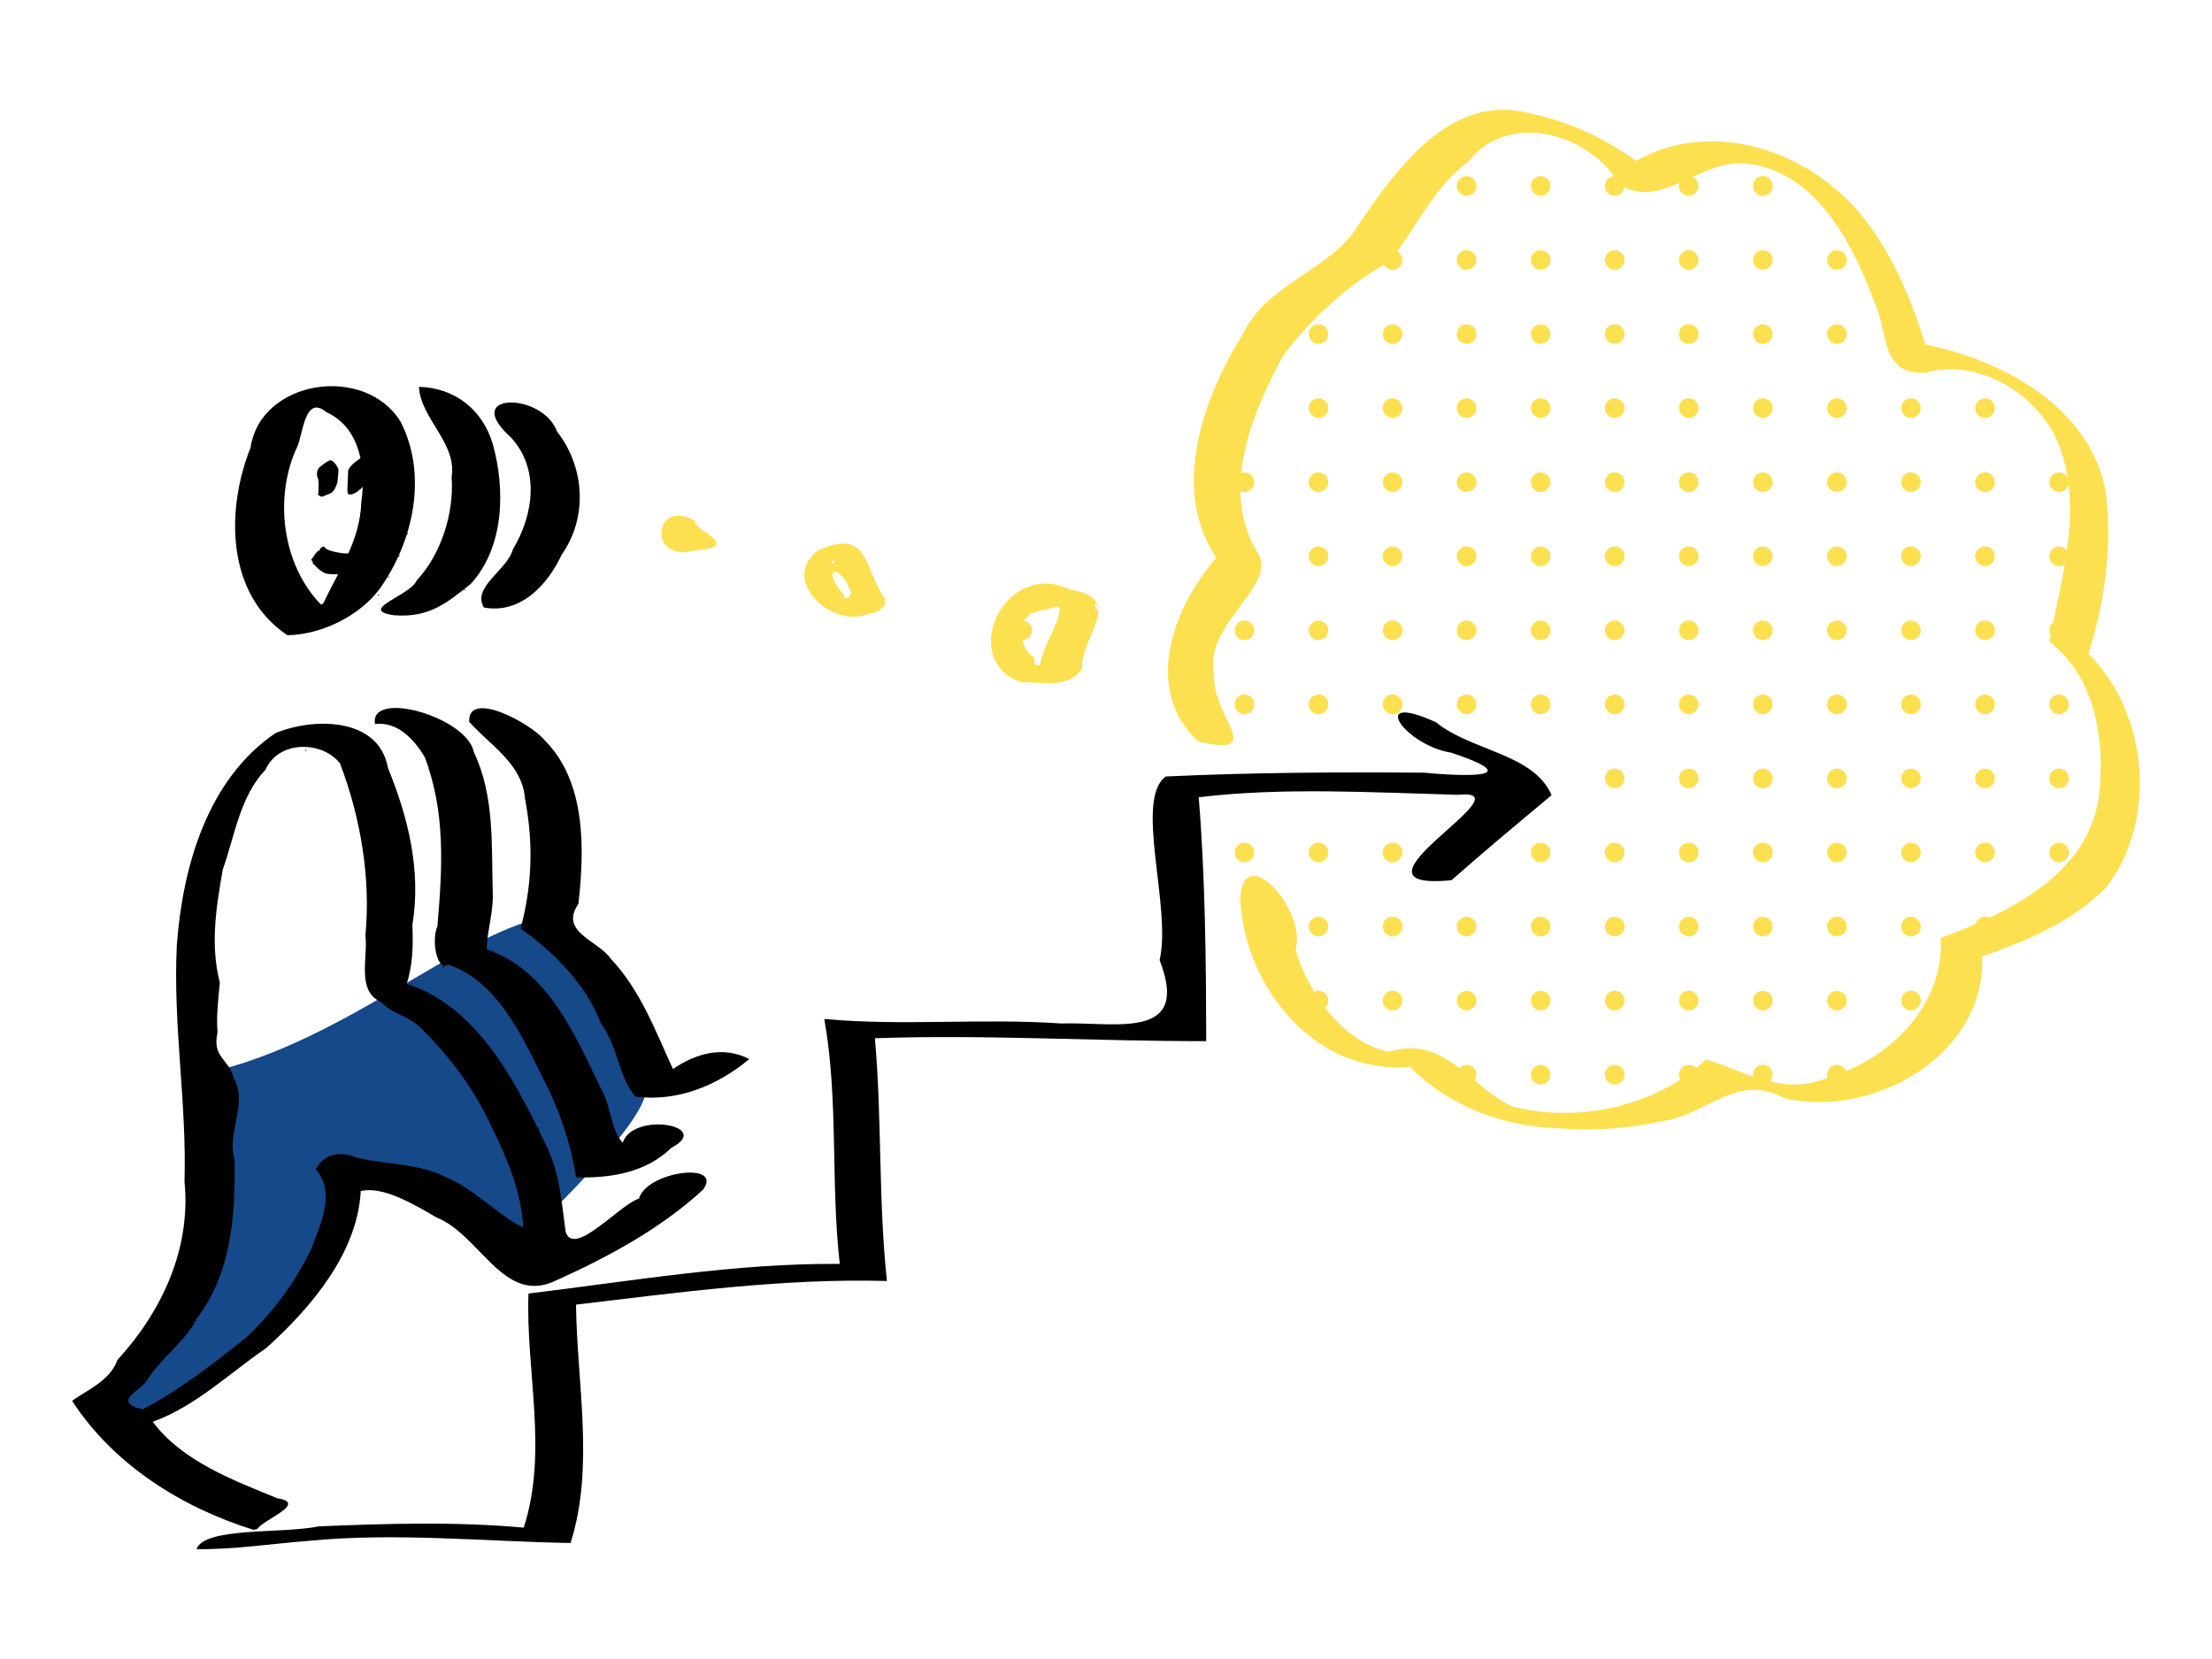 <?xml version="1.0" encoding="UTF-8" standalone="no"?>
<svg
   id="svg8"
   version="1.1"
   viewBox="0 0 211.667 158.75"
   height="600"
   width="800"
   >
  <g
     transform="translate(-79.375,-138.25)"
     id="layer1">
    <path
       style="fill:#16498a;fill-opacity:1;stroke-width:1.271"
       d="m 42.265,511.139 c -0.454,-0.735 0.891,-3.166 2.989,-5.403 17.734,-18.906 29.028,-33.266 33.436,-45.809 3.231,-9.193 5.595,-28.803 4.677,-38.788 -0.399,-4.338 -0.115,-11.352 0.631,-15.588 1.65,-9.369 -1.247,-12.821 -5.462,-19.033 46.408,-11.613 86.488,-48.288 117.266,-55.242 12.789,7.218 27.599,40.122 37.07,60.623 4.799,10.387 -43.427,54.953 -44.655,56.181 -0.307,0.307 -5.335,-6.912 -11.172,-11.154 -13.686,-9.943 -19.407,-12.385 -34.781,-14.84 -22.728,-3.63 -20.526,-5.623 -23.863,-2.921 -3.042,2.463 -3.047,2.513 -0.898,7.886 1.991,4.975 4.006,6.02 2.198,13.081 -5.705,22.268 -28.548,48.08 -58.336,67.563 -10.385,6.792 -17.558,5.936 -19.099,3.443 z"
       id="path3093"
       transform="matrix(0.265,0,0,0.265,79.375,138.25)"
       />
    <path
       
       style="fill:#fde050;fill-opacity:1;stroke-width:1"
       d="m 228.844,246.23 c -5.437,-0.077 -10.805,-2.101 -14.551,-5.904 -9.066,0.819 -15.872,-7.63 -16.239,-16.122 0.327,-5.592 6.403,1.128 5.293,4.926 1.264,4.261 4.513,8.806 8.915,9.776 5.292,-1.676 7.708,3.239 11.726,5.194 6.248,1.667 13.899,0.073 18.642,-4.486 3.9,1.232 7.548,3.659 11.908,1.642 5.774,-1.667 10.918,-6.972 10.545,-13.241 6.311,-2.387 13.973,-5.888 15.114,-13.399 0.681,-5.293 -0.24,-11.575 -4.717,-14.951 1.217,-6.43 3.655,-14.072 0.22,-20.272 -2.452,-4.139 -7.493,-6.766 -12.155,-5.467 -4.194,0.104 -3.452,-3.58 -4.666,-6.416 -2.108,-5.644 -5.434,-12.588 -12.044,-13.57 -4.573,-0.775 -8.48,4.627 -12.516,1.929 -2.772,-4.822 -10.567,-7.128 -14.447,-2.14 -3.352,2.47 -5.066,6.472 -7.588,9.614 -3.501,1.799 -7.467,5.363 -10.109,8.912 -3.049,5.608 -6.148,13.107 -2.355,19.051 1.708,3.032 -5.415,6.89 -4.261,11.526 -0.287,3.867 5.193,7.972 -1.511,6.363 -5.385,-4.882 -2.399,-12.948 1.725,-17.558 -4.398,-6.566 -1.29,-15.25 2.488,-21.356 2.416,-5.058 8.58,-6.17 11.127,-10.56 3.692,-5.403 8.874,-12.684 16.47,-10.599 3.656,0.733 7.099,2.387 10.082,4.528 7.538,-4.267 17.042,-0.792 21.971,5.714 2.675,3.504 4.418,7.654 5.693,11.848 7.425,1.489 15.782,6.021 17.266,14.062 0.659,5.234 -0.096,10.667 -1.653,15.546 5.742,5.642 6.668,15.976 1.666,22.385 -3.235,3.246 -7.612,5.118 -11.841,6.561 0.416,9.407 -10.422,15.556 -18.91,13.573 -4.495,-2.511 -7.417,1.601 -11.718,2.203 -3.145,0.683 -6.361,0.933 -9.572,0.689 z m -51.695,-42.684 c -6.201,-2.023 -1.646,-11.937 4.665,-8.862 5.364,0.797 0.871,4.683 1.101,7.561 -1.359,1.975 -3.792,1.217 -5.766,1.3 z m 1.799,-1.746 c 0.046,-1.517 2.652,-5.42 1.579,-5.529 -2.278,0.757 -2.067,0.027 -3.695,1.913 1.527,-1.251 -0.783,1.291 1.368,2.887 0.312,0.236 -0.013,1.184 0.749,0.729 z m -1.13,-4.409 c 0.498,-0.777 -0.175,-0.482 0,-1e-5 z m -1.349,1.451 c -0.121,0.069 0.112,0.381 0,0 z m 7.928,-2.453 c -0.413,-1.127 -0.161,0.762 0,0 z m -21.97,0.603 c -3.492,1.473 -8.524,-3.362 -4.728,-6.103 4.973,-2.226 4.387,2.068 6.329,4.579 0.386,0.972 -0.89,1.464 -1.6,1.525 z m -1.578,-1.983 c -1.001,-2.834 -3.028,-2.62 -0.805,0.086 0.151,0.327 0.287,0.77 0.805,-0.086 z m -1.496,-2.646 c -0.084,-0.253 -0.17,0.246 0,0 z m -0.192,-0.233 c 0.129,-0.665 -0.582,0.267 0,0 z m -13.196,-1.227 c -4.72,1.378 -4.049,-5.186 -0.064,-2.791 -0.358,0.782 4.74,2.468 0.064,2.791 z"
       id="path814"
        />
    <g
       id="g7538"
       transform="translate(393.403,-40.472)"
       style="fill:#fde050;fill-opacity:1">
      <circle
         r="0.938"
         cy="239.036"
         cx="-216.207"
         id="circle7680"
         style="fill:#fde050;fill-opacity:1;stroke:none;stroke-width:35;stroke-miterlimit:4;stroke-dasharray:none;stroke-opacity:1" />
      <circle
         r="0.938"
         cy="217.776"
         cx="-194.947"
         id="circle7794"
         style="fill:#fde050;fill-opacity:1;stroke:none;stroke-width:35;stroke-miterlimit:4;stroke-dasharray:none;stroke-opacity:1" />
      <circle
         r="0.938"
         cy="224.863"
         cx="-194.947"
         id="circle7796"
         style="fill:#fde050;fill-opacity:1;stroke:none;stroke-width:35;stroke-miterlimit:4;stroke-dasharray:none;stroke-opacity:1" />
      <circle
         r="0.938"
         cy="231.95"
         cx="-194.947"
         id="circle7798"
         style="fill:#fde050;fill-opacity:1;stroke:none;stroke-width:35;stroke-miterlimit:4;stroke-dasharray:none;stroke-opacity:1" />
      <circle
         r="0.938"
         cy="239.036"
         cx="-194.947"
         id="circle7800"
         style="fill:#fde050;fill-opacity:1;stroke:none;stroke-width:35;stroke-miterlimit:4;stroke-dasharray:none;stroke-opacity:1" />
      <circle
         r="0.938"
         cy="246.123"
         cx="-194.947"
         id="circle7802"
         style="fill:#fde050;fill-opacity:1;stroke:none;stroke-width:35;stroke-miterlimit:4;stroke-dasharray:none;stroke-opacity:1" />
      <circle
         r="0.938"
         cy="260.296"
         cx="-194.947"
         id="circle7806"
         style="fill:#fde050;fill-opacity:1;stroke:none;stroke-width:35;stroke-miterlimit:4;stroke-dasharray:none;stroke-opacity:1" />
      <circle
         r="0.938"
         cy="210.69"
         cx="-187.861"
         id="circle7832"
         style="fill:#fde050;fill-opacity:1;stroke:none;stroke-width:35;stroke-miterlimit:4;stroke-dasharray:none;stroke-opacity:1" />
      <circle
         r="0.938"
         cy="217.776"
         cx="-187.861"
         id="circle7834"
         style="fill:#fde050;fill-opacity:1;stroke:none;stroke-width:35;stroke-miterlimit:4;stroke-dasharray:none;stroke-opacity:1" />
      <circle
         r="0.938"
         cy="224.863"
         cx="-187.861"
         id="circle7836"
         style="fill:#fde050;fill-opacity:1;stroke:none;stroke-width:35;stroke-miterlimit:4;stroke-dasharray:none;stroke-opacity:1" />
      <circle
         r="0.938"
         cy="231.95"
         cx="-187.861"
         id="circle7838"
         style="fill:#fde050;fill-opacity:1;stroke:none;stroke-width:35;stroke-miterlimit:4;stroke-dasharray:none;stroke-opacity:1" />
      <circle
         r="0.938"
         cy="239.036"
         cx="-187.861"
         id="circle7840"
         style="fill:#fde050;fill-opacity:1;stroke:none;stroke-width:35;stroke-miterlimit:4;stroke-dasharray:none;stroke-opacity:1" />
      <circle
         r="0.938"
         cy="246.123"
         cx="-187.861"
         id="circle7842"
         style="fill:#fde050;fill-opacity:1;stroke:none;stroke-width:35;stroke-miterlimit:4;stroke-dasharray:none;stroke-opacity:1" />
      <circle
         r="0.938"
         cy="260.296"
         cx="-187.861"
         id="circle7846"
         style="fill:#fde050;fill-opacity:1;stroke:none;stroke-width:35;stroke-miterlimit:4;stroke-dasharray:none;stroke-opacity:1" />
      <circle
         r="0.938"
         cy="267.383"
         cx="-187.861"
         id="circle7848"
         style="fill:#fde050;fill-opacity:1;stroke:none;stroke-width:35;stroke-miterlimit:4;stroke-dasharray:none;stroke-opacity:1" />
      <circle
         r="0.938"
         cy="274.469"
         cx="-187.861"
         id="circle7850"
         style="fill:#fde050;fill-opacity:1;stroke:none;stroke-width:35;stroke-miterlimit:4;stroke-dasharray:none;stroke-opacity:1" />
      <circle
         r="0.938"
         cy="203.603"
         cx="-180.774"
         id="circle7870"
         style="fill:#fde050;fill-opacity:1;stroke:none;stroke-width:35;stroke-miterlimit:4;stroke-dasharray:none;stroke-opacity:1" />
      <circle
         r="0.938"
         cy="210.69"
         cx="-180.774"
         id="circle7872"
         style="fill:#fde050;fill-opacity:1;stroke:none;stroke-width:35;stroke-miterlimit:4;stroke-dasharray:none;stroke-opacity:1" />
      <circle
         r="0.938"
         cy="217.776"
         cx="-180.774"
         id="circle7874"
         style="fill:#fde050;fill-opacity:1;stroke:none;stroke-width:35;stroke-miterlimit:4;stroke-dasharray:none;stroke-opacity:1" />
      <circle
         r="0.938"
         cy="224.863"
         cx="-180.774"
         id="circle7876"
         style="fill:#fde050;fill-opacity:1;stroke:none;stroke-width:35;stroke-miterlimit:4;stroke-dasharray:none;stroke-opacity:1" />
      <circle
         r="0.938"
         cy="231.95"
         cx="-180.774"
         id="circle7878"
         style="fill:#fde050;fill-opacity:1;stroke:none;stroke-width:35;stroke-miterlimit:4;stroke-dasharray:none;stroke-opacity:1" />
      <circle
         r="0.938"
         cy="239.036"
         cx="-180.774"
         id="circle7880"
         style="fill:#fde050;fill-opacity:1;stroke:none;stroke-width:35;stroke-miterlimit:4;stroke-dasharray:none;stroke-opacity:1" />
      <circle
         r="0.938"
         cy="246.123"
         cx="-180.774"
         id="circle7882"
         style="fill:#fde050;fill-opacity:1;stroke:none;stroke-width:35;stroke-miterlimit:4;stroke-dasharray:none;stroke-opacity:1" />
      <circle
         r="0.938"
         cy="260.296"
         cx="-180.774"
         id="circle7886"
         style="fill:#fde050;fill-opacity:1;stroke:none;stroke-width:35;stroke-miterlimit:4;stroke-dasharray:none;stroke-opacity:1" />
      <circle
         r="0.938"
         cy="267.383"
         cx="-180.774"
         id="circle7888"
         style="fill:#fde050;fill-opacity:1;stroke:none;stroke-width:35;stroke-miterlimit:4;stroke-dasharray:none;stroke-opacity:1" />
      <circle
         r="0.938"
         cy="274.469"
         cx="-180.774"
         id="circle7890"
         style="fill:#fde050;fill-opacity:1;stroke:none;stroke-width:35;stroke-miterlimit:4;stroke-dasharray:none;stroke-opacity:1" />
      <circle
         r="0.938"
         cy="196.517"
         cx="-173.687"
         id="circle7908"
         style="fill:#fde050;fill-opacity:1;stroke:none;stroke-width:35;stroke-miterlimit:4;stroke-dasharray:none;stroke-opacity:1" />
      <circle
         r="0.938"
         cy="203.603"
         cx="-173.687"
         id="circle7910"
         style="fill:#fde050;fill-opacity:1;stroke:none;stroke-width:35;stroke-miterlimit:4;stroke-dasharray:none;stroke-opacity:1" />
      <circle
         r="0.938"
         cy="210.69"
         cx="-173.687"
         id="circle7912"
         style="fill:#fde050;fill-opacity:1;stroke:none;stroke-width:35;stroke-miterlimit:4;stroke-dasharray:none;stroke-opacity:1" />
      <circle
         r="0.938"
         cy="217.776"
         cx="-173.687"
         id="circle7914"
         style="fill:#fde050;fill-opacity:1;stroke:none;stroke-width:35;stroke-miterlimit:4;stroke-dasharray:none;stroke-opacity:1" />
      <circle
         r="0.938"
         cy="224.863"
         cx="-173.687"
         id="circle7916"
         style="fill:#fde050;fill-opacity:1;stroke:none;stroke-width:35;stroke-miterlimit:4;stroke-dasharray:none;stroke-opacity:1" />
      <circle
         r="0.938"
         cy="231.95"
         cx="-173.687"
         id="circle7918"
         style="fill:#fde050;fill-opacity:1;stroke:none;stroke-width:35;stroke-miterlimit:4;stroke-dasharray:none;stroke-opacity:1" />
      <circle
         r="0.938"
         cy="239.036"
         cx="-173.687"
         id="circle7920"
         style="fill:#fde050;fill-opacity:1;stroke:none;stroke-width:35;stroke-miterlimit:4;stroke-dasharray:none;stroke-opacity:1" />
      <circle
         r="0.938"
         cy="246.123"
         cx="-173.687"
         id="circle7922"
         style="fill:#fde050;fill-opacity:1;stroke:none;stroke-width:35;stroke-miterlimit:4;stroke-dasharray:none;stroke-opacity:1" />
      <circle
         r="0.938"
         cy="260.296"
         cx="-173.687"
         id="circle7926"
         style="fill:#fde050;fill-opacity:1;stroke:none;stroke-width:35;stroke-miterlimit:4;stroke-dasharray:none;stroke-opacity:1" />
      <circle
         r="0.938"
         cy="267.383"
         cx="-173.687"
         id="circle7928"
         style="fill:#fde050;fill-opacity:1;stroke:none;stroke-width:35;stroke-miterlimit:4;stroke-dasharray:none;stroke-opacity:1" />
      <circle
         r="0.938"
         cy="274.469"
         cx="-173.687"
         id="circle7930"
         style="fill:#fde050;fill-opacity:1;stroke:none;stroke-width:35;stroke-miterlimit:4;stroke-dasharray:none;stroke-opacity:1" />
      <circle
         r="0.938"
         cy="281.556"
         cx="-173.687"
         id="circle7932"
         style="fill:#fde050;fill-opacity:1;stroke:none;stroke-width:35;stroke-miterlimit:4;stroke-dasharray:none;stroke-opacity:1" />
      <circle
         r="0.938"
         cy="196.517"
         cx="-166.601"
         id="circle7948"
         style="fill:#fde050;fill-opacity:1;stroke:none;stroke-width:35;stroke-miterlimit:4;stroke-dasharray:none;stroke-opacity:1" />
      <circle
         r="0.938"
         cy="203.603"
         cx="-166.601"
         id="circle7950"
         style="fill:#fde050;fill-opacity:1;stroke:none;stroke-width:35;stroke-miterlimit:4;stroke-dasharray:none;stroke-opacity:1" />
      <circle
         r="0.938"
         cy="210.69"
         cx="-166.601"
         id="circle7952"
         style="fill:#fde050;fill-opacity:1;stroke:none;stroke-width:35;stroke-miterlimit:4;stroke-dasharray:none;stroke-opacity:1" />
      <circle
         r="0.938"
         cy="217.776"
         cx="-166.601"
         id="circle7954"
         style="fill:#fde050;fill-opacity:1;stroke:none;stroke-width:35;stroke-miterlimit:4;stroke-dasharray:none;stroke-opacity:1" />
      <circle
         r="0.938"
         cy="224.863"
         cx="-166.601"
         id="circle7956"
         style="fill:#fde050;fill-opacity:1;stroke:none;stroke-width:35;stroke-miterlimit:4;stroke-dasharray:none;stroke-opacity:1" />
      <circle
         r="0.938"
         cy="231.95"
         cx="-166.601"
         id="circle7958"
         style="fill:#fde050;fill-opacity:1;stroke:none;stroke-width:35;stroke-miterlimit:4;stroke-dasharray:none;stroke-opacity:1" />
      <circle
         r="0.938"
         cy="239.036"
         cx="-166.601"
         id="circle7960"
         style="fill:#fde050;fill-opacity:1;stroke:none;stroke-width:35;stroke-miterlimit:4;stroke-dasharray:none;stroke-opacity:1" />
      <circle
         r="0.938"
         cy="246.123"
         cx="-166.601"
         id="circle7962"
         style="fill:#fde050;fill-opacity:1;stroke:none;stroke-width:35;stroke-miterlimit:4;stroke-dasharray:none;stroke-opacity:1" />
      <circle
         r="0.938"
         cy="260.296"
         cx="-166.601"
         id="circle7966"
         style="fill:#fde050;fill-opacity:1;stroke:none;stroke-width:35;stroke-miterlimit:4;stroke-dasharray:none;stroke-opacity:1" />
      <circle
         r="0.938"
         cy="267.383"
         cx="-166.601"
         id="circle7968"
         style="fill:#fde050;fill-opacity:1;stroke:none;stroke-width:35;stroke-miterlimit:4;stroke-dasharray:none;stroke-opacity:1" />
      <circle
         r="0.938"
         cy="274.469"
         cx="-166.601"
         id="circle7970"
         style="fill:#fde050;fill-opacity:1;stroke:none;stroke-width:35;stroke-miterlimit:4;stroke-dasharray:none;stroke-opacity:1" />
      <circle
         r="0.938"
         cy="281.556"
         cx="-166.601"
         id="circle7972"
         style="fill:#fde050;fill-opacity:1;stroke:none;stroke-width:35;stroke-miterlimit:4;stroke-dasharray:none;stroke-opacity:1" />
      <circle
         r="0.938"
         cy="196.517"
         cx="-159.514"
         id="circle7988"
         style="fill:#fde050;fill-opacity:1;stroke:none;stroke-width:35;stroke-miterlimit:4;stroke-dasharray:none;stroke-opacity:1" />
      <circle
         r="0.938"
         cy="203.603"
         cx="-159.514"
         id="circle7990"
         style="fill:#fde050;fill-opacity:1;stroke:none;stroke-width:35;stroke-miterlimit:4;stroke-dasharray:none;stroke-opacity:1" />
      <circle
         r="0.938"
         cy="210.69"
         cx="-159.514"
         id="circle7992"
         style="fill:#fde050;fill-opacity:1;stroke:none;stroke-width:35;stroke-miterlimit:4;stroke-dasharray:none;stroke-opacity:1" />
      <circle
         r="0.938"
         cy="217.776"
         cx="-159.514"
         id="circle7994"
         style="fill:#fde050;fill-opacity:1;stroke:none;stroke-width:35;stroke-miterlimit:4;stroke-dasharray:none;stroke-opacity:1" />
      <circle
         r="0.938"
         cy="224.863"
         cx="-159.514"
         id="circle7996"
         style="fill:#fde050;fill-opacity:1;stroke:none;stroke-width:35;stroke-miterlimit:4;stroke-dasharray:none;stroke-opacity:1" />
      <circle
         r="0.938"
         cy="231.95"
         cx="-159.514"
         id="circle7998"
         style="fill:#fde050;fill-opacity:1;stroke:none;stroke-width:35;stroke-miterlimit:4;stroke-dasharray:none;stroke-opacity:1" />
      <circle
         r="0.938"
         cy="239.036"
         cx="-159.514"
         id="circle8000"
         style="fill:#fde050;fill-opacity:1;stroke:none;stroke-width:35;stroke-miterlimit:4;stroke-dasharray:none;stroke-opacity:1" />
      <circle
         r="0.938"
         cy="246.123"
         cx="-159.514"
         id="circle8002"
         style="fill:#fde050;fill-opacity:1;stroke:none;stroke-width:35;stroke-miterlimit:4;stroke-dasharray:none;stroke-opacity:1" />
      <circle
         r="0.938"
         cy="253.209"
         cx="-159.514"
         id="circle8004"
         style="fill:#fde050;fill-opacity:1;stroke:none;stroke-width:35;stroke-miterlimit:4;stroke-dasharray:none;stroke-opacity:1" />
      <circle
         r="0.938"
         cy="260.296"
         cx="-159.514"
         id="circle8006"
         style="fill:#fde050;fill-opacity:1;stroke:none;stroke-width:35;stroke-miterlimit:4;stroke-dasharray:none;stroke-opacity:1" />
      <circle
         r="0.938"
         cy="267.383"
         cx="-159.514"
         id="circle8008"
         style="fill:#fde050;fill-opacity:1;stroke:none;stroke-width:35;stroke-miterlimit:4;stroke-dasharray:none;stroke-opacity:1" />
      <circle
         r="0.938"
         cy="274.469"
         cx="-159.514"
         id="circle8010"
         style="fill:#fde050;fill-opacity:1;stroke:none;stroke-width:35;stroke-miterlimit:4;stroke-dasharray:none;stroke-opacity:1" />
      <circle
         r="0.938"
         cy="281.556"
         cx="-159.514"
         id="circle8012"
         style="fill:#fde050;fill-opacity:1;stroke:none;stroke-width:35;stroke-miterlimit:4;stroke-dasharray:none;stroke-opacity:1" />
      <circle
         r="0.938"
         cy="196.517"
         cx="-152.428"
         id="circle8028"
         style="fill:#fde050;fill-opacity:1;stroke:none;stroke-width:35;stroke-miterlimit:4;stroke-dasharray:none;stroke-opacity:1" />
      <circle
         r="0.938"
         cy="203.603"
         cx="-152.428"
         id="circle8030"
         style="fill:#fde050;fill-opacity:1;stroke:none;stroke-width:35;stroke-miterlimit:4;stroke-dasharray:none;stroke-opacity:1" />
      <circle
         r="0.938"
         cy="210.69"
         cx="-152.428"
         id="circle8032"
         style="fill:#fde050;fill-opacity:1;stroke:none;stroke-width:35;stroke-miterlimit:4;stroke-dasharray:none;stroke-opacity:1" />
      <circle
         r="0.938"
         cy="217.776"
         cx="-152.428"
         id="circle8034"
         style="fill:#fde050;fill-opacity:1;stroke:none;stroke-width:35;stroke-miterlimit:4;stroke-dasharray:none;stroke-opacity:1" />
      <circle
         r="0.938"
         cy="224.863"
         cx="-152.428"
         id="circle8036"
         style="fill:#fde050;fill-opacity:1;stroke:none;stroke-width:35;stroke-miterlimit:4;stroke-dasharray:none;stroke-opacity:1" />
      <circle
         r="0.938"
         cy="231.95"
         cx="-152.428"
         id="circle8038"
         style="fill:#fde050;fill-opacity:1;stroke:none;stroke-width:35;stroke-miterlimit:4;stroke-dasharray:none;stroke-opacity:1" />
      <circle
         r="0.938"
         cy="239.036"
         cx="-152.428"
         id="circle8040"
         style="fill:#fde050;fill-opacity:1;stroke:none;stroke-width:35;stroke-miterlimit:4;stroke-dasharray:none;stroke-opacity:1" />
      <circle
         r="0.938"
         cy="246.123"
         cx="-152.428"
         id="circle8042"
         style="fill:#fde050;fill-opacity:1;stroke:none;stroke-width:35;stroke-miterlimit:4;stroke-dasharray:none;stroke-opacity:1" />
      <circle
         r="0.938"
         cy="253.209"
         cx="-152.428"
         id="circle8044"
         style="fill:#fde050;fill-opacity:1;stroke:none;stroke-width:35;stroke-miterlimit:4;stroke-dasharray:none;stroke-opacity:1" />
      <circle
         r="0.938"
         cy="260.296"
         cx="-152.428"
         id="circle8046"
         style="fill:#fde050;fill-opacity:1;stroke:none;stroke-width:35;stroke-miterlimit:4;stroke-dasharray:none;stroke-opacity:1" />
      <circle
         r="0.938"
         cy="267.383"
         cx="-152.428"
         id="circle8048"
         style="fill:#fde050;fill-opacity:1;stroke:none;stroke-width:35;stroke-miterlimit:4;stroke-dasharray:none;stroke-opacity:1" />
      <circle
         r="0.938"
         cy="274.469"
         cx="-152.428"
         id="circle8050"
         style="fill:#fde050;fill-opacity:1;stroke:none;stroke-width:35;stroke-miterlimit:4;stroke-dasharray:none;stroke-opacity:1" />
      <circle
         r="0.938"
         cy="281.556"
         cx="-152.428"
         id="circle8052"
         style="fill:#fde050;fill-opacity:1;stroke:none;stroke-width:35;stroke-miterlimit:4;stroke-dasharray:none;stroke-opacity:1" />
      <circle
         r="0.938"
         cy="196.517"
         cx="-145.341"
         id="circle8068"
         style="fill:#fde050;fill-opacity:1;stroke:none;stroke-width:35;stroke-miterlimit:4;stroke-dasharray:none;stroke-opacity:1" />
      <circle
         r="0.938"
         cy="203.603"
         cx="-145.341"
         id="circle8070"
         style="fill:#fde050;fill-opacity:1;stroke:none;stroke-width:35;stroke-miterlimit:4;stroke-dasharray:none;stroke-opacity:1" />
      <circle
         r="0.938"
         cy="210.69"
         cx="-145.341"
         id="circle8072"
         style="fill:#fde050;fill-opacity:1;stroke:none;stroke-width:35;stroke-miterlimit:4;stroke-dasharray:none;stroke-opacity:1" />
      <circle
         r="0.938"
         cy="217.776"
         cx="-145.341"
         id="circle8074"
         style="fill:#fde050;fill-opacity:1;stroke:none;stroke-width:35;stroke-miterlimit:4;stroke-dasharray:none;stroke-opacity:1" />
      <circle
         r="0.938"
         cy="224.863"
         cx="-145.341"
         id="circle8076"
         style="fill:#fde050;fill-opacity:1;stroke:none;stroke-width:35;stroke-miterlimit:4;stroke-dasharray:none;stroke-opacity:1" />
      <circle
         r="0.938"
         cy="231.95"
         cx="-145.341"
         id="circle8078"
         style="fill:#fde050;fill-opacity:1;stroke:none;stroke-width:35;stroke-miterlimit:4;stroke-dasharray:none;stroke-opacity:1" />
      <circle
         r="0.938"
         cy="239.036"
         cx="-145.341"
         id="circle8080"
         style="fill:#fde050;fill-opacity:1;stroke:none;stroke-width:35;stroke-miterlimit:4;stroke-dasharray:none;stroke-opacity:1" />
      <circle
         r="0.938"
         cy="246.123"
         cx="-145.341"
         id="circle8082"
         style="fill:#fde050;fill-opacity:1;stroke:none;stroke-width:35;stroke-miterlimit:4;stroke-dasharray:none;stroke-opacity:1" />
      <circle
         r="0.938"
         cy="253.209"
         cx="-145.341"
         id="circle8084"
         style="fill:#fde050;fill-opacity:1;stroke:none;stroke-width:35;stroke-miterlimit:4;stroke-dasharray:none;stroke-opacity:1" />
      <circle
         r="0.938"
         cy="260.296"
         cx="-145.341"
         id="circle8086"
         style="fill:#fde050;fill-opacity:1;stroke:none;stroke-width:35;stroke-miterlimit:4;stroke-dasharray:none;stroke-opacity:1" />
      <circle
         r="0.938"
         cy="267.383"
         cx="-145.341"
         id="circle8088"
         style="fill:#fde050;fill-opacity:1;stroke:none;stroke-width:35;stroke-miterlimit:4;stroke-dasharray:none;stroke-opacity:1" />
      <circle
         r="0.938"
         cy="274.469"
         cx="-145.341"
         id="circle8090"
         style="fill:#fde050;fill-opacity:1;stroke:none;stroke-width:35;stroke-miterlimit:4;stroke-dasharray:none;stroke-opacity:1" />
      <circle
         r="0.938"
         cy="281.556"
         cx="-145.341"
         id="circle8092"
         style="fill:#fde050;fill-opacity:1;stroke:none;stroke-width:35;stroke-miterlimit:4;stroke-dasharray:none;stroke-opacity:1" />
      <circle
         r="0.938"
         cy="203.603"
         cx="-138.254"
         id="circle8110"
         style="fill:#fde050;fill-opacity:1;stroke:none;stroke-width:35;stroke-miterlimit:4;stroke-dasharray:none;stroke-opacity:1" />
      <circle
         r="0.938"
         cy="210.69"
         cx="-138.254"
         id="circle8112"
         style="fill:#fde050;fill-opacity:1;stroke:none;stroke-width:35;stroke-miterlimit:4;stroke-dasharray:none;stroke-opacity:1" />
      <circle
         r="0.938"
         cy="217.776"
         cx="-138.254"
         id="circle8114"
         style="fill:#fde050;fill-opacity:1;stroke:none;stroke-width:35;stroke-miterlimit:4;stroke-dasharray:none;stroke-opacity:1" />
      <circle
         r="0.938"
         cy="224.863"
         cx="-138.254"
         id="circle8116"
         style="fill:#fde050;fill-opacity:1;stroke:none;stroke-width:35;stroke-miterlimit:4;stroke-dasharray:none;stroke-opacity:1" />
      <circle
         r="0.938"
         cy="231.95"
         cx="-138.254"
         id="circle8118"
         style="fill:#fde050;fill-opacity:1;stroke:none;stroke-width:35;stroke-miterlimit:4;stroke-dasharray:none;stroke-opacity:1" />
      <circle
         r="0.938"
         cy="239.036"
         cx="-138.254"
         id="circle8120"
         style="fill:#fde050;fill-opacity:1;stroke:none;stroke-width:35;stroke-miterlimit:4;stroke-dasharray:none;stroke-opacity:1" />
      <circle
         r="0.938"
         cy="246.123"
         cx="-138.254"
         id="circle8122"
         style="fill:#fde050;fill-opacity:1;stroke:none;stroke-width:35;stroke-miterlimit:4;stroke-dasharray:none;stroke-opacity:1" />
      <circle
         r="0.938"
         cy="253.209"
         cx="-138.254"
         id="circle8124"
         style="fill:#fde050;fill-opacity:1;stroke:none;stroke-width:35;stroke-miterlimit:4;stroke-dasharray:none;stroke-opacity:1" />
      <circle
         r="0.938"
         cy="260.296"
         cx="-138.254"
         id="circle8126"
         style="fill:#fde050;fill-opacity:1;stroke:none;stroke-width:35;stroke-miterlimit:4;stroke-dasharray:none;stroke-opacity:1" />
      <circle
         r="0.938"
         cy="267.383"
         cx="-138.254"
         id="circle8128"
         style="fill:#fde050;fill-opacity:1;stroke:none;stroke-width:35;stroke-miterlimit:4;stroke-dasharray:none;stroke-opacity:1" />
      <circle
         r="0.938"
         cy="274.469"
         cx="-138.254"
         id="circle8130"
         style="fill:#fde050;fill-opacity:1;stroke:none;stroke-width:35;stroke-miterlimit:4;stroke-dasharray:none;stroke-opacity:1" />
      <circle
         r="0.938"
         cy="281.556"
         cx="-138.254"
         id="circle8132"
         style="fill:#fde050;fill-opacity:1;stroke:none;stroke-width:35;stroke-miterlimit:4;stroke-dasharray:none;stroke-opacity:1" />
      <circle
         r="0.938"
         cy="217.776"
         cx="-131.168"
         id="circle8154"
         style="fill:#fde050;fill-opacity:1;stroke:none;stroke-width:35;stroke-miterlimit:4;stroke-dasharray:none;stroke-opacity:1" />
      <circle
         r="0.938"
         cy="224.863"
         cx="-131.168"
         id="circle8156"
         style="fill:#fde050;fill-opacity:1;stroke:none;stroke-width:35;stroke-miterlimit:4;stroke-dasharray:none;stroke-opacity:1" />
      <circle
         r="0.938"
         cy="231.95"
         cx="-131.168"
         id="circle8158"
         style="fill:#fde050;fill-opacity:1;stroke:none;stroke-width:35;stroke-miterlimit:4;stroke-dasharray:none;stroke-opacity:1" />
      <circle
         r="0.938"
         cy="239.036"
         cx="-131.168"
         id="circle8160"
         style="fill:#fde050;fill-opacity:1;stroke:none;stroke-width:35;stroke-miterlimit:4;stroke-dasharray:none;stroke-opacity:1" />
      <circle
         r="0.938"
         cy="246.123"
         cx="-131.168"
         id="circle8162"
         style="fill:#fde050;fill-opacity:1;stroke:none;stroke-width:35;stroke-miterlimit:4;stroke-dasharray:none;stroke-opacity:1" />
      <circle
         r="0.938"
         cy="253.209"
         cx="-131.168"
         id="circle8164"
         style="fill:#fde050;fill-opacity:1;stroke:none;stroke-width:35;stroke-miterlimit:4;stroke-dasharray:none;stroke-opacity:1" />
      <circle
         r="0.938"
         cy="260.296"
         cx="-131.168"
         id="circle8166"
         style="fill:#fde050;fill-opacity:1;stroke:none;stroke-width:35;stroke-miterlimit:4;stroke-dasharray:none;stroke-opacity:1" />
      <circle
         r="0.938"
         cy="267.383"
         cx="-131.168"
         id="circle8168"
         style="fill:#fde050;fill-opacity:1;stroke:none;stroke-width:35;stroke-miterlimit:4;stroke-dasharray:none;stroke-opacity:1" />
      <circle
         r="0.938"
         cy="274.469"
         cx="-131.168"
         id="circle8170"
         style="fill:#fde050;fill-opacity:1;stroke:none;stroke-width:35;stroke-miterlimit:4;stroke-dasharray:none;stroke-opacity:1" />
      <circle
         r="0.938"
         cy="217.776"
         cx="-124.081"
         id="circle8194"
         style="fill:#fde050;fill-opacity:1;stroke:none;stroke-width:35;stroke-miterlimit:4;stroke-dasharray:none;stroke-opacity:1" />
      <circle
         r="0.938"
         cy="224.863"
         cx="-124.081"
         id="circle8196"
         style="fill:#fde050;fill-opacity:1;stroke:none;stroke-width:35;stroke-miterlimit:4;stroke-dasharray:none;stroke-opacity:1" />
      <circle
         r="0.938"
         cy="231.95"
         cx="-124.081"
         id="circle8198"
         style="fill:#fde050;fill-opacity:1;stroke:none;stroke-width:35;stroke-miterlimit:4;stroke-dasharray:none;stroke-opacity:1" />
      <circle
         r="0.938"
         cy="239.036"
         cx="-124.081"
         id="circle8200"
         style="fill:#fde050;fill-opacity:1;stroke:none;stroke-width:35;stroke-miterlimit:4;stroke-dasharray:none;stroke-opacity:1" />
      <circle
         r="0.938"
         cy="246.123"
         cx="-124.081"
         id="circle8202"
         style="fill:#fde050;fill-opacity:1;stroke:none;stroke-width:35;stroke-miterlimit:4;stroke-dasharray:none;stroke-opacity:1" />
      <circle
         r="0.938"
         cy="253.209"
         cx="-124.081"
         id="circle8204"
         style="fill:#fde050;fill-opacity:1;stroke:none;stroke-width:35;stroke-miterlimit:4;stroke-dasharray:none;stroke-opacity:1" />
      <circle
         r="0.938"
         cy="260.296"
         cx="-124.081"
         id="circle8206"
         style="fill:#fde050;fill-opacity:1;stroke:none;stroke-width:35;stroke-miterlimit:4;stroke-dasharray:none;stroke-opacity:1" />
      <circle
         r="0.938"
         cy="267.383"
         cx="-124.081"
         id="circle8208"
         style="fill:#fde050;fill-opacity:1;stroke:none;stroke-width:35;stroke-miterlimit:4;stroke-dasharray:none;stroke-opacity:1" />
      <circle
         r="0.938"
         cy="224.863"
         cx="-116.994"
         id="circle8236"
         style="fill:#fde050;fill-opacity:1;stroke:none;stroke-width:35;stroke-miterlimit:4;stroke-dasharray:none;stroke-opacity:1" />
      <circle
         r="0.938"
         cy="231.95"
         cx="-116.994"
         id="circle8238"
         style="fill:#fde050;fill-opacity:1;stroke:none;stroke-width:35;stroke-miterlimit:4;stroke-dasharray:none;stroke-opacity:1" />
      <circle
         r="0.938"
         cy="239.036"
         cx="-116.994"
         id="circle8240"
         style="fill:#fde050;fill-opacity:1;stroke:none;stroke-width:35;stroke-miterlimit:4;stroke-dasharray:none;stroke-opacity:1" />
      <circle
         r="0.938"
         cy="246.123"
         cx="-116.994"
         id="circle8242"
         style="fill:#fde050;fill-opacity:1;stroke:none;stroke-width:35;stroke-miterlimit:4;stroke-dasharray:none;stroke-opacity:1" />
      <circle
         r="0.938"
         cy="253.209"
         cx="-116.994"
         id="circle8244"
         style="fill:#fde050;fill-opacity:1;stroke:none;stroke-width:35;stroke-miterlimit:4;stroke-dasharray:none;stroke-opacity:1" />
      <circle
         r="0.938"
         cy="260.296"
         cx="-116.994"
         id="circle8246"
         style="fill:#fde050;fill-opacity:1;stroke:none;stroke-width:35;stroke-miterlimit:4;stroke-dasharray:none;stroke-opacity:1" />
    </g>
    <path
       id="path826"
       d="m 103.622,284.638 c -6.853,-2.143 -13.362,-6.209 -17.345,-12.335 1.287,-0.98 3.63,-1.884 4.339,-3.927 4.237,-4.603 7.055,-10.64 6.415,-17.06 0.223,-7.564 -1.111,-14.907 -0.736,-22.613 0.545,-7.485 2.929,-15.899 9.45,-20.305 3.662,-1.513 9.886,-1.521 10.747,3.317 1.944,4.769 3.204,9.82 2.344,15.045 0.08,1.904 0.047,3.817 -0.546,5.641 6.623,2.075 10.296,9.15 13.052,14.849 1.608,3.063 1.668,5.327 2.167,8.905 0.83,2.412 5.11,-2.599 7.011,-3.212 0.761,-2.628 8.089,-3.565 6.145,-0.866 -4.072,3.753 -9.101,6.46 -14.094,8.708 -5.015,2.42 -7.216,-4.377 -11.454,-6.05 -2.101,-1.241 -5.121,-3.02 -7.22,-2.51 -0.322,5.912 -4.712,11.121 -9.037,15.013 -3.559,2.436 -6.751,5.571 -10.868,7.063 2.833,3.779 7.692,5.588 11.934,7.324 2.953,0.463 -1.357,2.028 -1.93,2.934 l -0.373,0.08 z M 93.031,273.12 c 3.71,-1.976 6.701,-4.336 9.903,-6.878 2.621,-2.502 4.555,-5.086 6.254,-8.533 0.874,-2.4 2.324,-5.315 0.412,-7.567 0.513,-1.002 1.537,-1.698 3.077,-1.397 2.708,1.024 6.507,0.633 9.385,2.158 2.731,1.115 5.142,3.79 7.401,4.812 -0.24,-3.416 -1.468,-6.444 -2.987,-9.513 -1.585,-3.485 -3.699,-6.416 -6.563,-9.31 -1.503,-1.609 -2.77,-1.4 -4.063,-2.754 -2.409,-1.026 -1.235,-4.304 -1.511,-6.377 0.522,-5.381 -0.42,-11.196 -2.43,-16.462 -1.714,-2.185 -5.891,-2.218 -7.132,0.612 -2.448,2.568 -2.93,6.3 -4.087,9.549 -0.647,3.731 -1.207,7.178 -0.279,10.822 -0.156,1.588 -0.346,3.289 -0.22,4.766 -0.543,2.426 1.085,2.474 1.584,4.43 1.332,2.479 -0.746,5.209 0.045,7.688 0.097,5.344 -0.301,10.983 -3.662,15.308 -0.762,1.799 -3.518,3.925 -4.553,5.624 -0.636,1.265 -3.684,2.223 -0.574,3.022 z m 5.077,-8.514 c 0.303,-0.099 0.029,0.132 0,0 z m 14.872,-15.745 c 0.06,-0.365 0.164,0.363 0,0 z m -2.488,-38.139 c -0.708,-1.345 0.249,0.458 0,0 z m -1.901,-0.668 c 0.17,-0.246 0.084,0.253 0,0 z m 25.896,40.857 c -0.43,-3.178 -1.765,-6.921 -3.223,-9.619 -2.029,-4.085 -4.326,-9.127 -9.001,-10.751 -1.031,0.747 -1.651,-2.243 -1.033,-3.659 0.483,-5.605 0.795,-10.892 -1.217,-16.2 -0.999,-1.642 -2.557,-3.407 -4.751,-3.149 -0.566,-3.334 8.804,-0.698 9.465,2.708 1.986,4.187 1.666,8.861 1.798,13.255 0.101,2.007 -0.529,3.723 -0.584,5.599 5.749,1.894 8.456,8.109 10.875,13.206 1.022,1.592 0.987,4.125 2.149,5.291 1.002,-3.012 8.729,-1.643 4.642,0.501 -2.457,2.396 -5.865,2.908 -9.12,2.817 z m -3.608,-4.712 c 0.177,-0.248 0.177,0.248 0,0 z m 9.3,-3.009 c -1.598,-1.857 -1.722,-4.945 -3.308,-7.019 -1.418,-3.717 -4.516,-6.841 -7.681,-9.073 1.08,-4.029 1.265,-8.022 0.418,-12.449 -0.272,-3.342 -3.37,-5.101 -5.335,-7.329 -0.163,-3.096 5.843,0.085 7.243,1.788 3.975,3.996 3.784,10.504 3.207,15.627 -1.851,2.726 1.808,3.432 3.103,5.266 2.812,2.946 4.322,7.021 5.944,10.545 2.19,-1.493 4.793,-2.253 7.301,-0.953 -2.995,2.513 -6.857,4.114 -10.892,3.597 z m -14.029,-4.85 c 0.075,-0.174 0.149,0.309 0,0 z m -7.394,-6.008 c 0.135,-0.156 0.15,0.381 0,0 z m 3.001,-1.58 c 0.171,-0.364 0.171,0.364 0,0 z m 4.672,-1.497 c 0.257,-0.208 0.173,0.215 0,0 z m -19.555,-30.221 c -5.902,-3.947 -5.882,-12.054 -3.521,-17.958 0.971,-6.513 10.96,-8.003 14.359,-2.465 2.608,5.098 1.23,11.446 -2.007,15.989 -1.963,2.636 -5.62,4.382 -8.83,4.434 z m 3.46,-3.075 c 1.406,-3.08 3.472,-5.813 3.615,-9.647 0.47,-3.261 -0.097,-7.159 -3.353,-8.627 -2.042,-1.695 -2.216,2.017 -2.758,3.267 -2.27,4.778 -1.513,11.29 2.263,15.164 l 0.233,-0.157 z m 8.071,-6.639 c -0.084,-0.253 -0.17,0.246 0,0 z m -1.316,7.806 c -3.599,-0.51 1.597,-1.892 2.166,-3.344 2.249,-2.394 3.597,-6.317 3.334,-9.889 0.539,-3.232 -2.97,-5.584 -3.125,-8.626 3.386,0.094 6.057,2.118 7.061,5.456 1.221,4.381 1.11,9.881 -2.104,13.402 -2.351,1.877 -3.992,3.247 -7.332,3.001 z m 8.588,-0.742 c -1.165,-1.984 2.254,-3.579 2.783,-5.578 1.983,-3.303 2.609,-7.727 -0.243,-10.744 -4.785,-4.317 3.084,-4.295 4.459,-0.52 2.656,3.392 2.968,8.195 0.45,11.783 -1.341,2.872 -3.929,5.707 -7.449,5.06 z m -10.168,-1.177 c 0.159,-0.207 0.159,0.207 0,0 z m 8.252,-0.534 c 0.08,-0.243 0.185,0.227 0,0 z m -7.257,-1.205 c 0.17,-0.246 0.084,0.253 0,0 z m 1.002,-2.004 c 0.17,-0.246 0.084,0.253 0,0 z"
       style="fill:#000000;stroke-width:1"
       />
    <path
       id="path320"
       d="m 98.176,286.49 c 0.776,-2.143 8.171,-1.454 11.693,-2.18 6.491,-0.274 13.091,-0.47 19.622,0.118 2.356,-7.261 0.184,-14.988 0.454,-22.4 9.9,-1.195 19.779,-2.916 29.788,-2.834 -0.89,-7.788 -0.1,-15.701 -1.481,-23.437 7.5,0.689 15.12,-0.092 22.661,0.429 5.12,-0.176 12.451,1.721 9.427,-6.06 1.171,-5.05 -2.465,-15.384 0.597,-17.574 8.205,-0.387 16.507,-0.427 24.685,-0.364 3.772,0.353 10.125,0.602 2.625,-1.915 -4.404,-0.674 -8.134,-5.946 -1.471,-2.913 3.402,2.765 9.379,3.008 11.07,6.982 -3.215,2.683 -6.441,5.366 -9.575,8.136 -11.55,1.117 7.654,-8.907 0.657,-8.17 -8.227,-0.228 -16.899,-0.736 -24.848,0.233 0.633,7.7 0.701,15.837 0.72,23.335 -10.57,0.021 -21.136,-0.645 -31.706,-0.277 0.687,7.728 0.322,15.484 1.151,23.228 -9.965,-0.27 -19.91,1.098 -29.75,2.263 0.082,7.516 1.79,15.553 -0.524,22.81 -8.3,-0.141 -16.745,-1.024 -25.136,-0.198 -3.55,0.274 -7.092,0.831 -10.657,0.788 z"
       style="fill:#000000;stroke-width:1;fill-opacity:1"
       />
    <g
       id="g914"
       transform="matrix(1.85,0,0,1.85,-1187.949,399.626)"
       style="fill:#16498a;fill-opacity:1;stroke-width:0.541">
      <g
         id="g960"
         transform="matrix(0.353,0,0,-0.353,558.252,-1.931)"
         style="fill:#16498a;fill-opacity:1;stroke-width:0.541" />
      <path
         style="fill:#000000;fill-opacity:1;stroke-width:78.773"
         d="m 701.915,-111.612 c -0.299,-0.106 -0.514,-0.348 -0.724,-0.567 0.129,-0.002 -0.153,-0.162 0.005,-0.222 0.108,-0.149 0.183,-0.348 0.374,-0.42 0.031,-0.141 0.231,-0.298 0.305,-0.1 0.221,0.162 0.843,0.266 1.091,0.265 0.286,-0.009 0.563,-0.124 0.852,-0.166 0.264,-0.015 0.533,-0.071 0.797,-0.032 0.053,0.134 -0.222,0.237 -0.254,0.385 -0.167,0.08 -0.336,0.152 -0.395,0.323 -0.029,0.085 -0.045,-0.006 -0.058,0.134 -0.013,0.136 -0.253,0.147 -0.323,0.261 -0.197,-0.006 -0.329,0.122 -0.513,0.155 -0.271,0.028 -0.89,0.029 -1.157,-0.017 z m 0.579,-4.73 c -0.075,0.217 -0.146,0.466 -0.362,0.576 -0.088,0.045 0,0 -0.122,0.048 -0.124,0.049 -0.334,0.167 -0.404,0.106 -0.01,-0.054 -0.171,-0.025 -0.101,-0.153 0.014,-0.243 0.026,-0.488 -0.004,-0.73 -0.113,-0.178 -0.087,-0.544 0.111,-0.655 0.153,-0.125 0.313,-0.248 0.496,-0.331 0.2,0.022 0.329,0.249 0.416,0.408 0.026,0.074 0.026,0.154 0.018,0.231 m 0.508,-0.116 c 0.109,-0.243 0.337,-0.419 0.557,-0.568 0.189,-0.178 0.418,0.014 0.357,0.234 -0.004,0.248 -0.015,1.017 -0.188,1.217 -0.062,0.07 -0.067,0.067 -0.176,0.156 -0.131,0.108 0.071,-0.064 -0.084,0.064 -0.132,0.108 -0.478,0.256 -0.499,0.032 -0.006,-0.065 -0.007,-0.13 -0.009,-0.195"
         id="path833"
         />
    </g>
  </g>
</svg>
